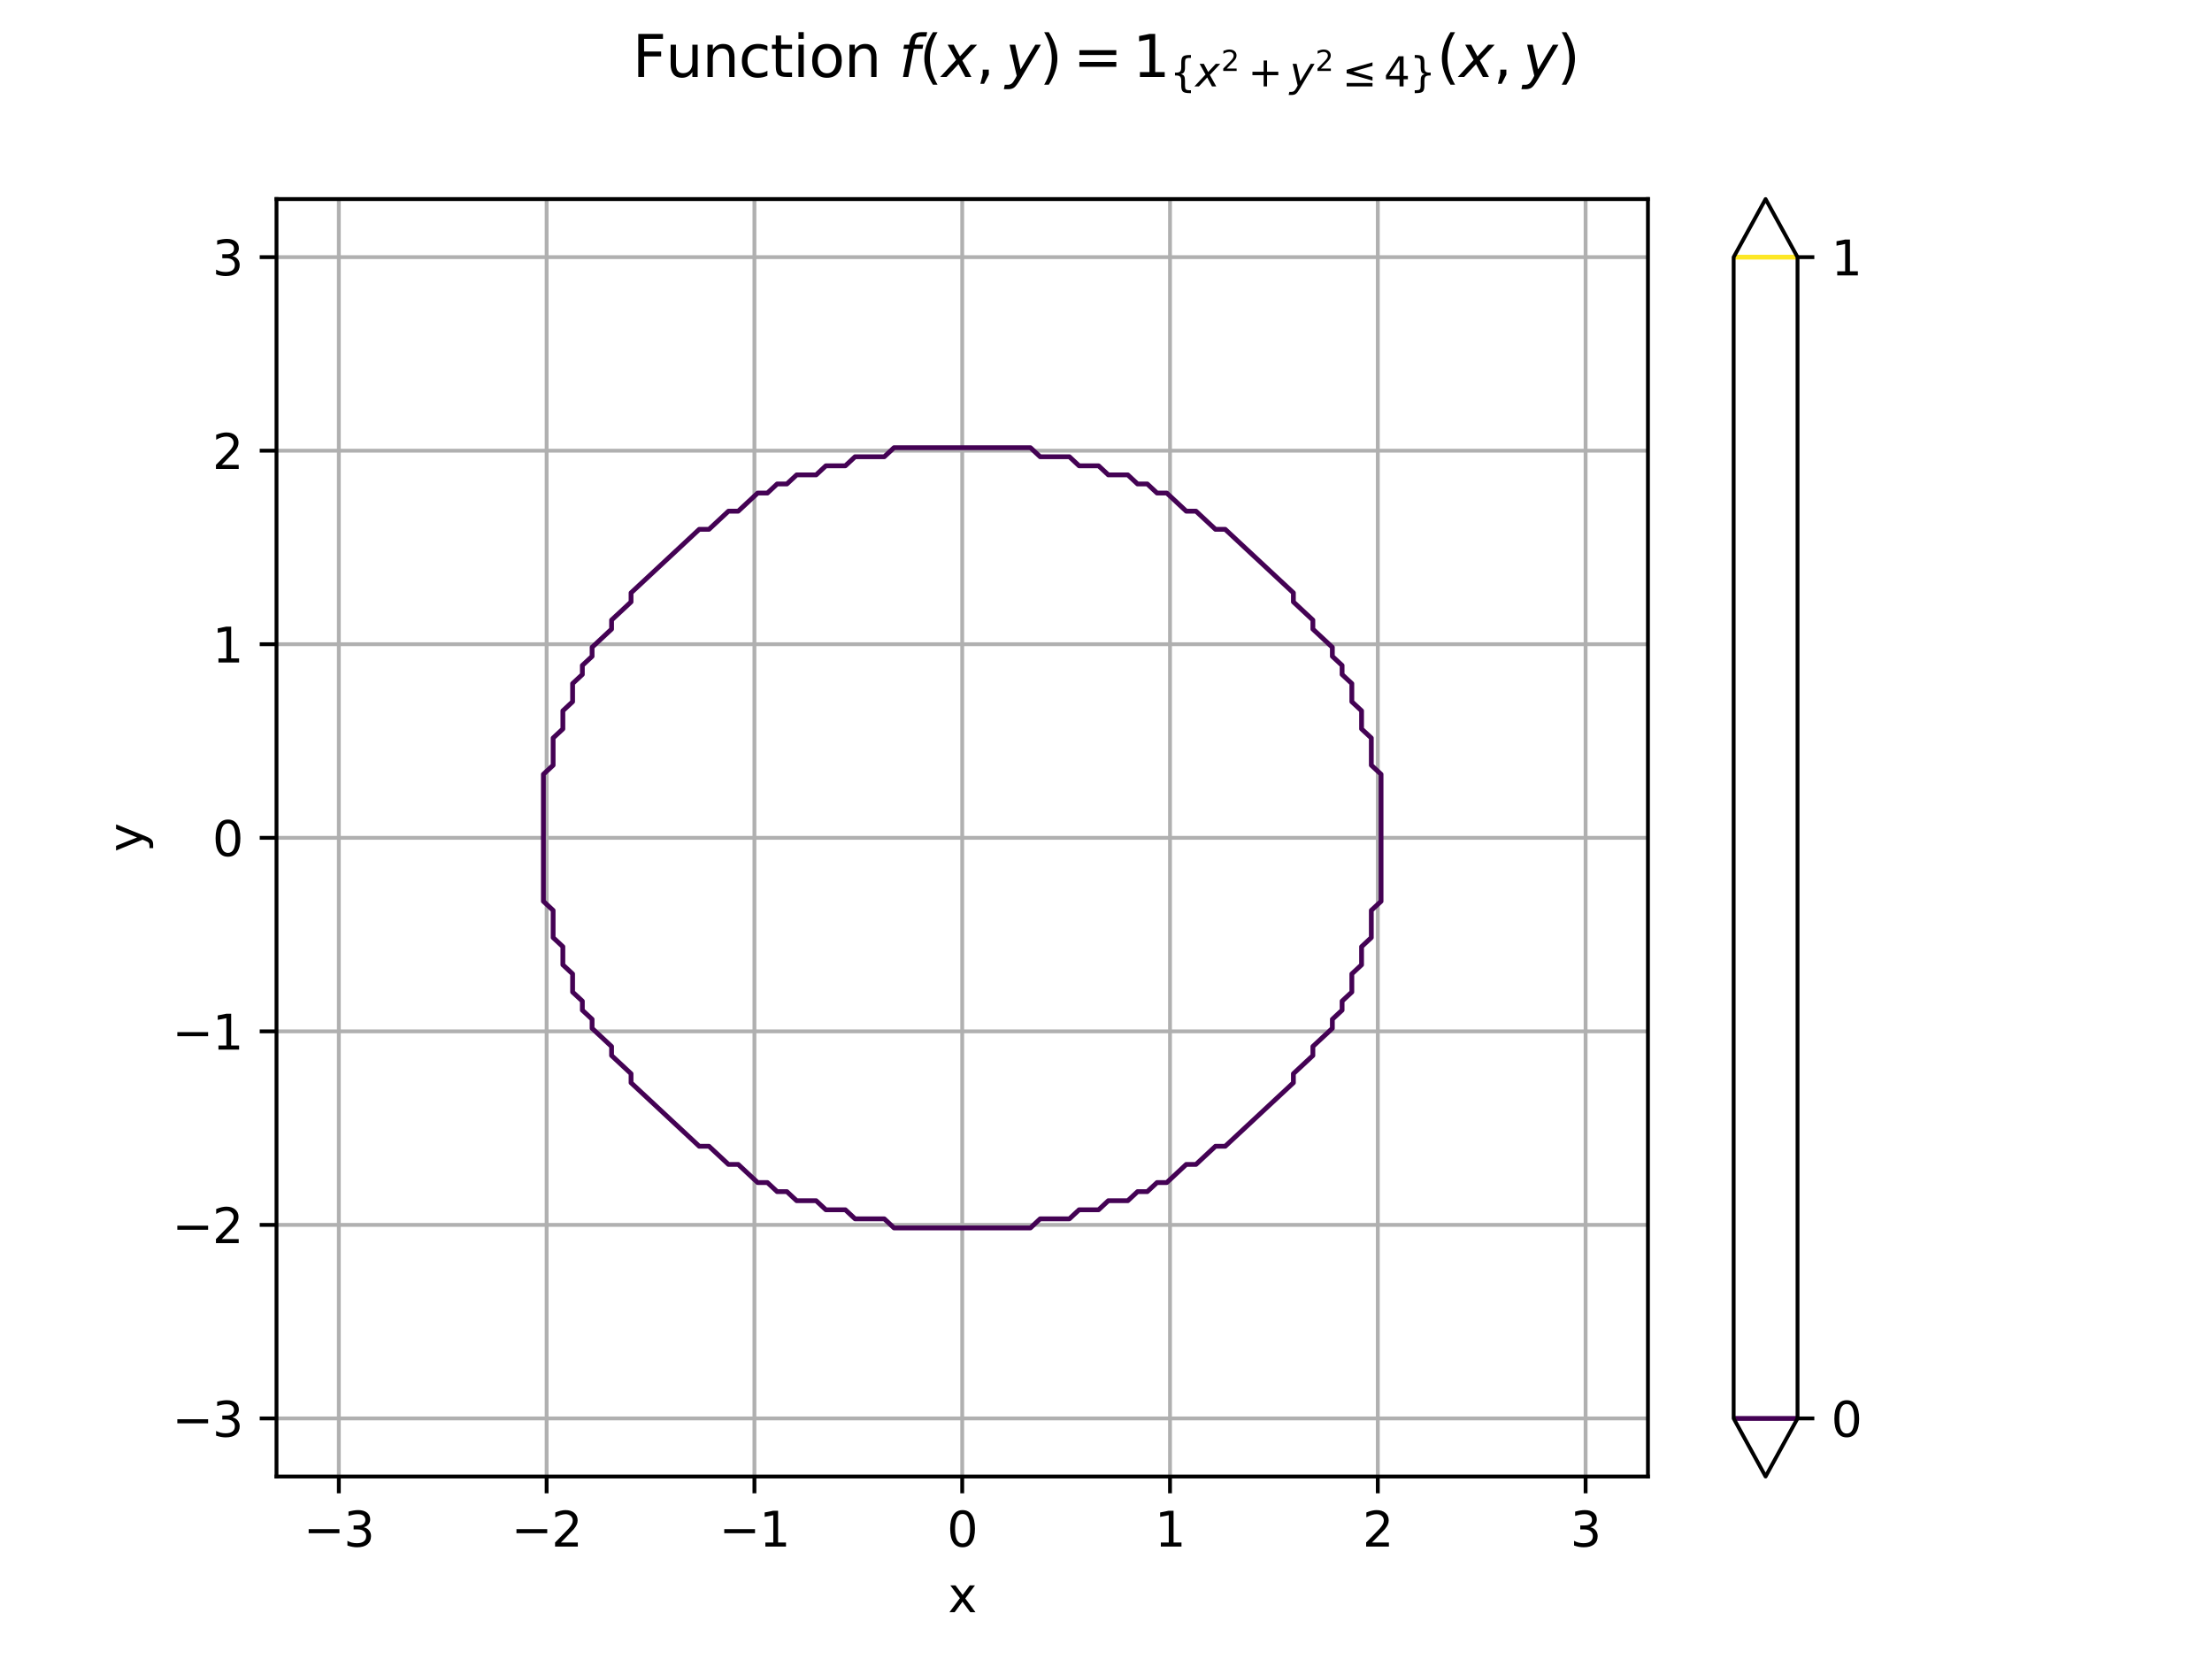 <?xml version="1.0" encoding="utf-8" standalone="no"?>
<!DOCTYPE svg PUBLIC "-//W3C//DTD SVG 1.1//EN"
  "http://www.w3.org/Graphics/SVG/1.1/DTD/svg11.dtd">
<svg xmlns:xlink="http://www.w3.org/1999/xlink" width="460.8pt" height="345.6pt" viewBox="0 0 460.8 345.6" xmlns="http://www.w3.org/2000/svg" version="1.1">
 <defs>
  <style type="text/css">*{stroke-linejoin: round; stroke-linecap: butt}</style>
 </defs>
 <g id="figure_1">
  <g id="patch_1">
   <path d="M 0 345.6 
L 460.8 345.6 
L 460.8 0 
L 0 0 
z
" style="fill: #ffffff"/>
  </g>
  <g id="axes_1">
   <g id="patch_2">
    <path d="M 57.6 307.584 
L 343.296 307.584 
L 343.296 41.472 
L 57.6 41.472 
z
" style="fill: #ffffff"/>
   </g>
   <g id="matplotlib.axis_1">
    <g id="xtick_1">
     <g id="line2d_1">
      <path d="M 70.586 307.584 
L 70.586 41.472 
" clip-path="url(#p566dd835db)" style="fill: none; stroke: #b0b0b0; stroke-width: 0.8; stroke-linecap: square"/>
     </g>
     <g id="line2d_2">
      <defs>
       <path id="mec4c092349" d="M 0 0 
L 0 3.5 
" style="stroke: #000000; stroke-width: 0.8"/>
      </defs>
      <g>
       <use xlink:href="#mec4c092349" x="70.586" y="307.584" style="stroke: #000000; stroke-width: 0.8"/>
      </g>
     </g>
     <g id="text_1">
      <!-- −3 -->
      <g transform="translate(63.215 322.182) scale(0.1 -0.1)">
       <defs>
        <path id="DejaVuSans-2212" d="M 678 2272 
L 4684 2272 
L 4684 1741 
L 678 1741 
L 678 2272 
z
" transform="scale(0.016)"/>
        <path id="DejaVuSans-33" d="M 2597 2516 
Q 3050 2419 3304 2112 
Q 3559 1806 3559 1356 
Q 3559 666 3084 287 
Q 2609 -91 1734 -91 
Q 1441 -91 1130 -33 
Q 819 25 488 141 
L 488 750 
Q 750 597 1062 519 
Q 1375 441 1716 441 
Q 2309 441 2620 675 
Q 2931 909 2931 1356 
Q 2931 1769 2642 2001 
Q 2353 2234 1838 2234 
L 1294 2234 
L 1294 2753 
L 1863 2753 
Q 2328 2753 2575 2939 
Q 2822 3125 2822 3475 
Q 2822 3834 2567 4026 
Q 2313 4219 1838 4219 
Q 1578 4219 1281 4162 
Q 984 4106 628 3988 
L 628 4550 
Q 988 4650 1302 4700 
Q 1616 4750 1894 4750 
Q 2613 4750 3031 4423 
Q 3450 4097 3450 3541 
Q 3450 3153 3228 2886 
Q 3006 2619 2597 2516 
z
" transform="scale(0.016)"/>
       </defs>
       <use xlink:href="#DejaVuSans-2212"/>
       <use xlink:href="#DejaVuSans-33" transform="translate(83.789 0)"/>
      </g>
     </g>
    </g>
    <g id="xtick_2">
     <g id="line2d_3">
      <path d="M 113.873 307.584 
L 113.873 41.472 
" clip-path="url(#p566dd835db)" style="fill: none; stroke: #b0b0b0; stroke-width: 0.8; stroke-linecap: square"/>
     </g>
     <g id="line2d_4">
      <g>
       <use xlink:href="#mec4c092349" x="113.873" y="307.584" style="stroke: #000000; stroke-width: 0.8"/>
      </g>
     </g>
     <g id="text_2">
      <!-- −2 -->
      <g transform="translate(106.502 322.182) scale(0.1 -0.1)">
       <defs>
        <path id="DejaVuSans-32" d="M 1228 531 
L 3431 531 
L 3431 0 
L 469 0 
L 469 531 
Q 828 903 1448 1529 
Q 2069 2156 2228 2338 
Q 2531 2678 2651 2914 
Q 2772 3150 2772 3378 
Q 2772 3750 2511 3984 
Q 2250 4219 1831 4219 
Q 1534 4219 1204 4116 
Q 875 4013 500 3803 
L 500 4441 
Q 881 4594 1212 4672 
Q 1544 4750 1819 4750 
Q 2544 4750 2975 4387 
Q 3406 4025 3406 3419 
Q 3406 3131 3298 2873 
Q 3191 2616 2906 2266 
Q 2828 2175 2409 1742 
Q 1991 1309 1228 531 
z
" transform="scale(0.016)"/>
       </defs>
       <use xlink:href="#DejaVuSans-2212"/>
       <use xlink:href="#DejaVuSans-32" transform="translate(83.789 0)"/>
      </g>
     </g>
    </g>
    <g id="xtick_3">
     <g id="line2d_5">
      <path d="M 157.161 307.584 
L 157.161 41.472 
" clip-path="url(#p566dd835db)" style="fill: none; stroke: #b0b0b0; stroke-width: 0.8; stroke-linecap: square"/>
     </g>
     <g id="line2d_6">
      <g>
       <use xlink:href="#mec4c092349" x="157.161" y="307.584" style="stroke: #000000; stroke-width: 0.8"/>
      </g>
     </g>
     <g id="text_3">
      <!-- −1 -->
      <g transform="translate(149.79 322.182) scale(0.1 -0.1)">
       <defs>
        <path id="DejaVuSans-31" d="M 794 531 
L 1825 531 
L 1825 4091 
L 703 3866 
L 703 4441 
L 1819 4666 
L 2450 4666 
L 2450 531 
L 3481 531 
L 3481 0 
L 794 0 
L 794 531 
z
" transform="scale(0.016)"/>
       </defs>
       <use xlink:href="#DejaVuSans-2212"/>
       <use xlink:href="#DejaVuSans-31" transform="translate(83.789 0)"/>
      </g>
     </g>
    </g>
    <g id="xtick_4">
     <g id="line2d_7">
      <path d="M 200.448 307.584 
L 200.448 41.472 
" clip-path="url(#p566dd835db)" style="fill: none; stroke: #b0b0b0; stroke-width: 0.8; stroke-linecap: square"/>
     </g>
     <g id="line2d_8">
      <g>
       <use xlink:href="#mec4c092349" x="200.448" y="307.584" style="stroke: #000000; stroke-width: 0.8"/>
      </g>
     </g>
     <g id="text_4">
      <!-- 0 -->
      <g transform="translate(197.267 322.182) scale(0.1 -0.1)">
       <defs>
        <path id="DejaVuSans-30" d="M 2034 4250 
Q 1547 4250 1301 3770 
Q 1056 3291 1056 2328 
Q 1056 1369 1301 889 
Q 1547 409 2034 409 
Q 2525 409 2770 889 
Q 3016 1369 3016 2328 
Q 3016 3291 2770 3770 
Q 2525 4250 2034 4250 
z
M 2034 4750 
Q 2819 4750 3233 4129 
Q 3647 3509 3647 2328 
Q 3647 1150 3233 529 
Q 2819 -91 2034 -91 
Q 1250 -91 836 529 
Q 422 1150 422 2328 
Q 422 3509 836 4129 
Q 1250 4750 2034 4750 
z
" transform="scale(0.016)"/>
       </defs>
       <use xlink:href="#DejaVuSans-30"/>
      </g>
     </g>
    </g>
    <g id="xtick_5">
     <g id="line2d_9">
      <path d="M 243.735 307.584 
L 243.735 41.472 
" clip-path="url(#p566dd835db)" style="fill: none; stroke: #b0b0b0; stroke-width: 0.8; stroke-linecap: square"/>
     </g>
     <g id="line2d_10">
      <g>
       <use xlink:href="#mec4c092349" x="243.735" y="307.584" style="stroke: #000000; stroke-width: 0.8"/>
      </g>
     </g>
     <g id="text_5">
      <!-- 1 -->
      <g transform="translate(240.554 322.182) scale(0.1 -0.1)">
       <use xlink:href="#DejaVuSans-31"/>
      </g>
     </g>
    </g>
    <g id="xtick_6">
     <g id="line2d_11">
      <path d="M 287.023 307.584 
L 287.023 41.472 
" clip-path="url(#p566dd835db)" style="fill: none; stroke: #b0b0b0; stroke-width: 0.8; stroke-linecap: square"/>
     </g>
     <g id="line2d_12">
      <g>
       <use xlink:href="#mec4c092349" x="287.023" y="307.584" style="stroke: #000000; stroke-width: 0.8"/>
      </g>
     </g>
     <g id="text_6">
      <!-- 2 -->
      <g transform="translate(283.841 322.182) scale(0.1 -0.1)">
       <use xlink:href="#DejaVuSans-32"/>
      </g>
     </g>
    </g>
    <g id="xtick_7">
     <g id="line2d_13">
      <path d="M 330.31 307.584 
L 330.31 41.472 
" clip-path="url(#p566dd835db)" style="fill: none; stroke: #b0b0b0; stroke-width: 0.8; stroke-linecap: square"/>
     </g>
     <g id="line2d_14">
      <g>
       <use xlink:href="#mec4c092349" x="330.31" y="307.584" style="stroke: #000000; stroke-width: 0.8"/>
      </g>
     </g>
     <g id="text_7">
      <!-- 3 -->
      <g transform="translate(327.129 322.182) scale(0.1 -0.1)">
       <use xlink:href="#DejaVuSans-33"/>
      </g>
     </g>
    </g>
    <g id="text_8">
     <!-- x -->
     <g transform="translate(197.489 335.861) scale(0.1 -0.1)">
      <defs>
       <path id="DejaVuSans-78" d="M 3513 3500 
L 2247 1797 
L 3578 0 
L 2900 0 
L 1881 1375 
L 863 0 
L 184 0 
L 1544 1831 
L 300 3500 
L 978 3500 
L 1906 2253 
L 2834 3500 
L 3513 3500 
z
" transform="scale(0.016)"/>
      </defs>
      <use xlink:href="#DejaVuSans-78"/>
     </g>
    </g>
   </g>
   <g id="matplotlib.axis_2">
    <g id="ytick_1">
     <g id="line2d_15">
      <path d="M 57.6 295.488 
L 343.296 295.488 
" clip-path="url(#p566dd835db)" style="fill: none; stroke: #b0b0b0; stroke-width: 0.8; stroke-linecap: square"/>
     </g>
     <g id="line2d_16">
      <defs>
       <path id="m44ad2745f7" d="M 0 0 
L -3.5 0 
" style="stroke: #000000; stroke-width: 0.8"/>
      </defs>
      <g>
       <use xlink:href="#m44ad2745f7" x="57.6" y="295.488" style="stroke: #000000; stroke-width: 0.8"/>
      </g>
     </g>
     <g id="text_9">
      <!-- −3 -->
      <g transform="translate(35.858 299.287) scale(0.1 -0.1)">
       <use xlink:href="#DejaVuSans-2212"/>
       <use xlink:href="#DejaVuSans-33" transform="translate(83.789 0)"/>
      </g>
     </g>
    </g>
    <g id="ytick_2">
     <g id="line2d_17">
      <path d="M 57.6 255.168 
L 343.296 255.168 
" clip-path="url(#p566dd835db)" style="fill: none; stroke: #b0b0b0; stroke-width: 0.8; stroke-linecap: square"/>
     </g>
     <g id="line2d_18">
      <g>
       <use xlink:href="#m44ad2745f7" x="57.6" y="255.168" style="stroke: #000000; stroke-width: 0.8"/>
      </g>
     </g>
     <g id="text_10">
      <!-- −2 -->
      <g transform="translate(35.858 258.967) scale(0.1 -0.1)">
       <use xlink:href="#DejaVuSans-2212"/>
       <use xlink:href="#DejaVuSans-32" transform="translate(83.789 0)"/>
      </g>
     </g>
    </g>
    <g id="ytick_3">
     <g id="line2d_19">
      <path d="M 57.6 214.848 
L 343.296 214.848 
" clip-path="url(#p566dd835db)" style="fill: none; stroke: #b0b0b0; stroke-width: 0.8; stroke-linecap: square"/>
     </g>
     <g id="line2d_20">
      <g>
       <use xlink:href="#m44ad2745f7" x="57.6" y="214.848" style="stroke: #000000; stroke-width: 0.8"/>
      </g>
     </g>
     <g id="text_11">
      <!-- −1 -->
      <g transform="translate(35.858 218.647) scale(0.1 -0.1)">
       <use xlink:href="#DejaVuSans-2212"/>
       <use xlink:href="#DejaVuSans-31" transform="translate(83.789 0)"/>
      </g>
     </g>
    </g>
    <g id="ytick_4">
     <g id="line2d_21">
      <path d="M 57.6 174.528 
L 343.296 174.528 
" clip-path="url(#p566dd835db)" style="fill: none; stroke: #b0b0b0; stroke-width: 0.8; stroke-linecap: square"/>
     </g>
     <g id="line2d_22">
      <g>
       <use xlink:href="#m44ad2745f7" x="57.6" y="174.528" style="stroke: #000000; stroke-width: 0.8"/>
      </g>
     </g>
     <g id="text_12">
      <!-- 0 -->
      <g transform="translate(44.237 178.327) scale(0.1 -0.1)">
       <use xlink:href="#DejaVuSans-30"/>
      </g>
     </g>
    </g>
    <g id="ytick_5">
     <g id="line2d_23">
      <path d="M 57.6 134.208 
L 343.296 134.208 
" clip-path="url(#p566dd835db)" style="fill: none; stroke: #b0b0b0; stroke-width: 0.8; stroke-linecap: square"/>
     </g>
     <g id="line2d_24">
      <g>
       <use xlink:href="#m44ad2745f7" x="57.6" y="134.208" style="stroke: #000000; stroke-width: 0.8"/>
      </g>
     </g>
     <g id="text_13">
      <!-- 1 -->
      <g transform="translate(44.237 138.007) scale(0.1 -0.1)">
       <use xlink:href="#DejaVuSans-31"/>
      </g>
     </g>
    </g>
    <g id="ytick_6">
     <g id="line2d_25">
      <path d="M 57.6 93.888 
L 343.296 93.888 
" clip-path="url(#p566dd835db)" style="fill: none; stroke: #b0b0b0; stroke-width: 0.8; stroke-linecap: square"/>
     </g>
     <g id="line2d_26">
      <g>
       <use xlink:href="#m44ad2745f7" x="57.6" y="93.888" style="stroke: #000000; stroke-width: 0.8"/>
      </g>
     </g>
     <g id="text_14">
      <!-- 2 -->
      <g transform="translate(44.237 97.687) scale(0.1 -0.1)">
       <use xlink:href="#DejaVuSans-32"/>
      </g>
     </g>
    </g>
    <g id="ytick_7">
     <g id="line2d_27">
      <path d="M 57.6 53.568 
L 343.296 53.568 
" clip-path="url(#p566dd835db)" style="fill: none; stroke: #b0b0b0; stroke-width: 0.8; stroke-linecap: square"/>
     </g>
     <g id="line2d_28">
      <g>
       <use xlink:href="#m44ad2745f7" x="57.6" y="53.568" style="stroke: #000000; stroke-width: 0.8"/>
      </g>
     </g>
     <g id="text_15">
      <!-- 3 -->
      <g transform="translate(44.237 57.367) scale(0.1 -0.1)">
       <use xlink:href="#DejaVuSans-33"/>
      </g>
     </g>
    </g>
    <g id="text_16">
     <!-- y -->
     <g transform="translate(29.778 177.487) rotate(-90) scale(0.1 -0.1)">
      <defs>
       <path id="DejaVuSans-79" d="M 2059 -325 
Q 1816 -950 1584 -1140 
Q 1353 -1331 966 -1331 
L 506 -1331 
L 506 -850 
L 844 -850 
Q 1081 -850 1212 -737 
Q 1344 -625 1503 -206 
L 1606 56 
L 191 3500 
L 800 3500 
L 1894 763 
L 2988 3500 
L 3597 3500 
L 2059 -325 
z
" transform="scale(0.016)"/>
      </defs>
      <use xlink:href="#DejaVuSans-79"/>
     </g>
    </g>
   </g>
   <g id="QuadContourSet_1">
    <path d="M 186.244 255.798 
L 188.273 255.798 
L 190.303 255.798 
L 192.332 255.798 
L 194.361 255.798 
L 196.39 255.798 
L 198.419 255.798 
L 200.448 255.798 
L 202.477 255.798 
L 204.506 255.798 
L 206.535 255.798 
L 208.564 255.798 
L 210.593 255.798 
L 212.623 255.798 
L 214.652 255.798 
L 216.681 253.908 
L 216.681 253.908 
L 218.71 253.908 
L 220.739 253.908 
L 222.768 253.908 
L 224.797 252.018 
L 224.797 252.018 
L 226.826 252.018 
L 228.855 252.018 
L 230.884 250.128 
L 230.884 250.128 
L 232.913 250.128 
L 234.943 250.128 
L 236.972 248.238 
L 236.972 248.238 
L 239.001 248.238 
L 241.03 246.348 
L 241.03 246.348 
L 243.059 246.348 
L 245.088 244.458 
L 245.088 244.458 
L 247.117 242.568 
L 247.117 242.568 
L 249.146 242.568 
L 251.175 240.678 
L 251.175 240.678 
L 253.204 238.788 
L 253.204 238.788 
L 255.233 238.788 
L 257.263 236.898 
L 257.263 236.898 
L 259.292 235.008 
L 259.292 235.008 
L 261.321 233.118 
L 261.321 233.118 
L 263.35 231.228 
L 263.35 231.228 
L 265.379 229.338 
L 265.379 229.338 
L 267.408 227.448 
L 267.408 227.448 
L 269.437 225.558 
L 269.437 223.668 
L 269.437 223.668 
L 271.466 221.778 
L 271.466 221.778 
L 273.495 219.888 
L 273.495 217.998 
L 273.495 217.998 
L 275.524 216.108 
L 275.524 216.108 
L 277.553 214.218 
L 277.553 212.328 
L 277.553 212.328 
L 279.583 210.438 
L 279.583 208.548 
L 279.583 208.548 
L 281.612 206.658 
L 281.612 204.768 
L 281.612 202.878 
L 281.612 202.878 
L 283.641 200.988 
L 283.641 199.098 
L 283.641 197.208 
L 283.641 197.208 
L 285.67 195.318 
L 285.67 193.428 
L 285.67 191.538 
L 285.67 189.648 
L 285.67 189.648 
L 287.699 187.758 
L 287.699 185.868 
L 287.699 183.978 
L 287.699 182.088 
L 287.699 180.198 
L 287.699 178.308 
L 287.699 176.418 
L 287.699 174.528 
L 287.699 172.638 
L 287.699 170.748 
L 287.699 168.858 
L 287.699 166.968 
L 287.699 165.078 
L 287.699 163.188 
L 287.699 161.298 
L 285.67 159.408 
L 285.67 159.408 
L 285.67 157.518 
L 285.67 155.628 
L 285.67 153.738 
L 283.641 151.848 
L 283.641 151.848 
L 283.641 149.958 
L 283.641 148.068 
L 281.612 146.178 
L 281.612 146.178 
L 281.612 144.288 
L 281.612 142.398 
L 279.583 140.508 
L 279.583 140.508 
L 279.583 138.618 
L 277.553 136.728 
L 277.553 136.728 
L 277.553 134.838 
L 275.524 132.948 
L 275.524 132.948 
L 273.495 131.058 
L 273.495 131.058 
L 273.495 129.168 
L 271.466 127.278 
L 271.466 127.278 
L 269.437 125.388 
L 269.437 125.388 
L 269.437 123.498 
L 267.408 121.608 
L 267.408 121.608 
L 265.379 119.718 
L 265.379 119.718 
L 263.35 117.828 
L 263.35 117.828 
L 261.321 115.938 
L 261.321 115.938 
L 259.292 114.048 
L 259.292 114.048 
L 257.263 112.158 
L 257.263 112.158 
L 255.233 110.268 
L 253.204 110.268 
L 253.204 110.268 
L 251.175 108.378 
L 251.175 108.378 
L 249.146 106.488 
L 247.117 106.488 
L 247.117 106.488 
L 245.088 104.598 
L 245.088 104.598 
L 243.059 102.708 
L 241.03 102.708 
L 241.03 102.708 
L 239.001 100.818 
L 236.972 100.818 
L 236.972 100.818 
L 234.943 98.928 
L 232.913 98.928 
L 230.884 98.928 
L 230.884 98.928 
L 228.855 97.038 
L 226.826 97.038 
L 224.797 97.038 
L 224.797 97.038 
L 222.768 95.148 
L 220.739 95.148 
L 218.71 95.148 
L 216.681 95.148 
L 216.681 95.148 
L 214.652 93.258 
L 212.623 93.258 
L 210.593 93.258 
L 208.564 93.258 
L 206.535 93.258 
L 204.506 93.258 
L 202.477 93.258 
L 200.448 93.258 
L 198.419 93.258 
L 196.39 93.258 
L 194.361 93.258 
L 192.332 93.258 
L 190.303 93.258 
L 188.273 93.258 
L 186.244 93.258 
L 184.215 95.148 
L 184.215 95.148 
L 182.186 95.148 
L 180.157 95.148 
L 178.128 95.148 
L 176.099 97.038 
L 176.099 97.038 
L 174.07 97.038 
L 172.041 97.038 
L 170.012 98.928 
L 170.012 98.928 
L 167.983 98.928 
L 165.953 98.928 
L 163.924 100.818 
L 163.924 100.818 
L 161.895 100.818 
L 159.866 102.708 
L 159.866 102.708 
L 157.837 102.708 
L 155.808 104.598 
L 155.808 104.598 
L 153.779 106.488 
L 153.779 106.488 
L 151.75 106.488 
L 149.721 108.378 
L 149.721 108.378 
L 147.692 110.268 
L 147.692 110.268 
L 145.663 110.268 
L 143.633 112.158 
L 143.633 112.158 
L 141.604 114.048 
L 141.604 114.048 
L 139.575 115.938 
L 139.575 115.938 
L 137.546 117.828 
L 137.546 117.828 
L 135.517 119.718 
L 135.517 119.718 
L 133.488 121.608 
L 133.488 121.608 
L 131.459 123.498 
L 131.459 125.388 
L 131.459 125.388 
L 129.43 127.278 
L 129.43 127.278 
L 127.401 129.168 
L 127.401 131.058 
L 127.401 131.058 
L 125.372 132.948 
L 125.372 132.948 
L 123.343 134.838 
L 123.343 136.728 
L 123.343 136.728 
L 121.313 138.618 
L 121.313 140.508 
L 121.313 140.508 
L 119.284 142.398 
L 119.284 144.288 
L 119.284 146.178 
L 119.284 146.178 
L 117.255 148.068 
L 117.255 149.958 
L 117.255 151.848 
L 117.255 151.848 
L 115.226 153.738 
L 115.226 155.628 
L 115.226 157.518 
L 115.226 159.408 
L 115.226 159.408 
L 113.197 161.298 
L 113.197 163.188 
L 113.197 165.078 
L 113.197 166.968 
L 113.197 168.858 
L 113.197 170.748 
L 113.197 172.638 
L 113.197 174.528 
L 113.197 176.418 
L 113.197 178.308 
L 113.197 180.198 
L 113.197 182.088 
L 113.197 183.978 
L 113.197 185.868 
L 113.197 187.758 
L 115.226 189.648 
L 115.226 189.648 
L 115.226 191.538 
L 115.226 193.428 
L 115.226 195.318 
L 117.255 197.208 
L 117.255 197.208 
L 117.255 199.098 
L 117.255 200.988 
L 119.284 202.878 
L 119.284 202.878 
L 119.284 204.768 
L 119.284 206.658 
L 121.313 208.548 
L 121.313 208.548 
L 121.313 210.438 
L 123.343 212.328 
L 123.343 212.328 
L 123.343 214.218 
L 125.372 216.108 
L 125.372 216.108 
L 127.401 217.998 
L 127.401 217.998 
L 127.401 219.888 
L 129.43 221.778 
L 129.43 221.778 
L 131.459 223.668 
L 131.459 223.668 
L 131.459 225.558 
L 133.488 227.448 
L 133.488 227.448 
L 135.517 229.338 
L 135.517 229.338 
L 137.546 231.228 
L 137.546 231.228 
L 139.575 233.118 
L 139.575 233.118 
L 141.604 235.008 
L 141.604 235.008 
L 143.633 236.898 
L 143.633 236.898 
L 145.663 238.788 
L 147.692 238.788 
L 147.692 238.788 
L 149.721 240.678 
L 149.721 240.678 
L 151.75 242.568 
L 153.779 242.568 
L 153.779 242.568 
L 155.808 244.458 
L 155.808 244.458 
L 157.837 246.348 
L 159.866 246.348 
L 159.866 246.348 
L 161.895 248.238 
L 163.924 248.238 
L 163.924 248.238 
L 165.953 250.128 
L 167.983 250.128 
L 170.012 250.128 
L 170.012 250.128 
L 172.041 252.018 
L 174.07 252.018 
L 176.099 252.018 
L 176.099 252.018 
L 178.128 253.908 
L 180.157 253.908 
L 182.186 253.908 
L 184.215 253.908 
L 184.215 253.908 
L 186.244 255.798 
z
" clip-path="url(#p566dd835db)" style="fill: none; stroke: #440154; stroke-opacity: 0.996"/>
    <path clip-path="url(#p566dd835db)" style="fill: none; stroke: #fde725; stroke-opacity: 0.996"/>
   </g>
   <g id="patch_3">
    <path d="M 57.6 307.584 
L 57.6 41.472 
" style="fill: none; stroke: #000000; stroke-width: 0.8; stroke-linejoin: miter; stroke-linecap: square"/>
   </g>
   <g id="patch_4">
    <path d="M 343.296 307.584 
L 343.296 41.472 
" style="fill: none; stroke: #000000; stroke-width: 0.8; stroke-linejoin: miter; stroke-linecap: square"/>
   </g>
   <g id="patch_5">
    <path d="M 57.6 307.584 
L 343.296 307.584 
" style="fill: none; stroke: #000000; stroke-width: 0.8; stroke-linejoin: miter; stroke-linecap: square"/>
   </g>
   <g id="patch_6">
    <path d="M 57.6 41.472 
L 343.296 41.472 
" style="fill: none; stroke: #000000; stroke-width: 0.8; stroke-linejoin: miter; stroke-linecap: square"/>
   </g>
  </g>
  <g id="axes_2">
   <g id="patch_7">
    <path d="M 361.152 295.488 
L 374.458 295.488 
L 374.458 53.568 
L 361.152 53.568 
z
" style="fill: #ffffff"/>
   </g>
   <g id="matplotlib.axis_3"/>
   <g id="matplotlib.axis_4">
    <g id="ytick_8">
     <g id="line2d_29">
      <defs>
       <path id="m6eec5559a6" d="M 0 0 
L 3.5 0 
" style="stroke: #000000; stroke-width: 0.8"/>
      </defs>
      <g>
       <use xlink:href="#m6eec5559a6" x="374.458" y="295.488" style="stroke: #000000; stroke-width: 0.8"/>
      </g>
     </g>
     <g id="text_17">
      <!-- 0 -->
      <g transform="translate(381.458 299.287) scale(0.1 -0.1)">
       <use xlink:href="#DejaVuSans-30"/>
      </g>
     </g>
    </g>
    <g id="ytick_9">
     <g id="line2d_30">
      <g>
       <use xlink:href="#m6eec5559a6" x="374.458" y="53.568" style="stroke: #000000; stroke-width: 0.8"/>
      </g>
     </g>
     <g id="text_18">
      <!-- 1 -->
      <g transform="translate(381.458 57.367) scale(0.1 -0.1)">
       <use xlink:href="#DejaVuSans-31"/>
      </g>
     </g>
    </g>
   </g>
   <g id="LineCollection_1"/>
   <g id="LineCollection_2">
    <path d="M 361.152 295.488 
L 374.458 295.488 
" clip-path="url(#pa90785042c)" style="fill: none; stroke: #440154; stroke-opacity: 0.996"/>
    <path d="M 361.152 53.568 
L 374.458 53.568 
" clip-path="url(#pa90785042c)" style="fill: none; stroke: #fde725; stroke-opacity: 0.996"/>
   </g>
   <g id="patch_8">
    <path d="M 361.152 295.488 
L 367.805 307.584 
L 374.458 295.488 
L 374.458 53.568 
L 367.805 41.472 
L 361.152 53.568 
L 361.152 295.488 
z
" style="fill: none; stroke: #000000; stroke-width: 0.8; stroke-linejoin: miter; stroke-linecap: square"/>
   </g>
  </g>
  <g id="text_19">
   <!-- Function $f(x,y) = 1_{\{x^2+y^2 \leq 4\}}(x,y)$ -->
   <g transform="translate(131.76 16.032) scale(0.12 -0.12)">
    <defs>
     <path id="DejaVuSans-46" d="M 628 4666 
L 3309 4666 
L 3309 4134 
L 1259 4134 
L 1259 2759 
L 3109 2759 
L 3109 2228 
L 1259 2228 
L 1259 0 
L 628 0 
L 628 4666 
z
" transform="scale(0.016)"/>
     <path id="DejaVuSans-75" d="M 544 1381 
L 544 3500 
L 1119 3500 
L 1119 1403 
Q 1119 906 1312 657 
Q 1506 409 1894 409 
Q 2359 409 2629 706 
Q 2900 1003 2900 1516 
L 2900 3500 
L 3475 3500 
L 3475 0 
L 2900 0 
L 2900 538 
Q 2691 219 2414 64 
Q 2138 -91 1772 -91 
Q 1169 -91 856 284 
Q 544 659 544 1381 
z
M 1991 3584 
L 1991 3584 
z
" transform="scale(0.016)"/>
     <path id="DejaVuSans-6e" d="M 3513 2113 
L 3513 0 
L 2938 0 
L 2938 2094 
Q 2938 2591 2744 2837 
Q 2550 3084 2163 3084 
Q 1697 3084 1428 2787 
Q 1159 2491 1159 1978 
L 1159 0 
L 581 0 
L 581 3500 
L 1159 3500 
L 1159 2956 
Q 1366 3272 1645 3428 
Q 1925 3584 2291 3584 
Q 2894 3584 3203 3211 
Q 3513 2838 3513 2113 
z
" transform="scale(0.016)"/>
     <path id="DejaVuSans-63" d="M 3122 3366 
L 3122 2828 
Q 2878 2963 2633 3030 
Q 2388 3097 2138 3097 
Q 1578 3097 1268 2742 
Q 959 2388 959 1747 
Q 959 1106 1268 751 
Q 1578 397 2138 397 
Q 2388 397 2633 464 
Q 2878 531 3122 666 
L 3122 134 
Q 2881 22 2623 -34 
Q 2366 -91 2075 -91 
Q 1284 -91 818 406 
Q 353 903 353 1747 
Q 353 2603 823 3093 
Q 1294 3584 2113 3584 
Q 2378 3584 2631 3529 
Q 2884 3475 3122 3366 
z
" transform="scale(0.016)"/>
     <path id="DejaVuSans-74" d="M 1172 4494 
L 1172 3500 
L 2356 3500 
L 2356 3053 
L 1172 3053 
L 1172 1153 
Q 1172 725 1289 603 
Q 1406 481 1766 481 
L 2356 481 
L 2356 0 
L 1766 0 
Q 1100 0 847 248 
Q 594 497 594 1153 
L 594 3053 
L 172 3053 
L 172 3500 
L 594 3500 
L 594 4494 
L 1172 4494 
z
" transform="scale(0.016)"/>
     <path id="DejaVuSans-69" d="M 603 3500 
L 1178 3500 
L 1178 0 
L 603 0 
L 603 3500 
z
M 603 4863 
L 1178 4863 
L 1178 4134 
L 603 4134 
L 603 4863 
z
" transform="scale(0.016)"/>
     <path id="DejaVuSans-6f" d="M 1959 3097 
Q 1497 3097 1228 2736 
Q 959 2375 959 1747 
Q 959 1119 1226 758 
Q 1494 397 1959 397 
Q 2419 397 2687 759 
Q 2956 1122 2956 1747 
Q 2956 2369 2687 2733 
Q 2419 3097 1959 3097 
z
M 1959 3584 
Q 2709 3584 3137 3096 
Q 3566 2609 3566 1747 
Q 3566 888 3137 398 
Q 2709 -91 1959 -91 
Q 1206 -91 779 398 
Q 353 888 353 1747 
Q 353 2609 779 3096 
Q 1206 3584 1959 3584 
z
" transform="scale(0.016)"/>
     <path id="DejaVuSans-20" transform="scale(0.016)"/>
     <path id="DejaVuSans-Oblique-66" d="M 3059 4863 
L 2969 4384 
L 2419 4384 
Q 2106 4384 1964 4261 
Q 1822 4138 1753 3809 
L 1691 3500 
L 2638 3500 
L 2553 3053 
L 1606 3053 
L 1013 0 
L 434 0 
L 1031 3053 
L 481 3053 
L 563 3500 
L 1113 3500 
L 1159 3744 
Q 1278 4363 1576 4613 
Q 1875 4863 2516 4863 
L 3059 4863 
z
" transform="scale(0.016)"/>
     <path id="DejaVuSans-28" d="M 1984 4856 
Q 1566 4138 1362 3434 
Q 1159 2731 1159 2009 
Q 1159 1288 1364 580 
Q 1569 -128 1984 -844 
L 1484 -844 
Q 1016 -109 783 600 
Q 550 1309 550 2009 
Q 550 2706 781 3412 
Q 1013 4119 1484 4856 
L 1984 4856 
z
" transform="scale(0.016)"/>
     <path id="DejaVuSans-Oblique-78" d="M 3841 3500 
L 2234 1784 
L 3219 0 
L 2559 0 
L 1819 1388 
L 531 0 
L -166 0 
L 1556 1844 
L 641 3500 
L 1300 3500 
L 1972 2234 
L 3144 3500 
L 3841 3500 
z
" transform="scale(0.016)"/>
     <path id="DejaVuSans-2c" d="M 750 794 
L 1409 794 
L 1409 256 
L 897 -744 
L 494 -744 
L 750 256 
L 750 794 
z
" transform="scale(0.016)"/>
     <path id="DejaVuSans-Oblique-79" d="M 1588 -325 
Q 1188 -997 936 -1164 
Q 684 -1331 294 -1331 
L -159 -1331 
L -63 -850 
L 269 -850 
Q 509 -850 678 -719 
Q 847 -588 1056 -206 
L 1234 128 
L 459 3500 
L 1069 3500 
L 1650 819 
L 3256 3500 
L 3859 3500 
L 1588 -325 
z
" transform="scale(0.016)"/>
     <path id="DejaVuSans-29" d="M 513 4856 
L 1013 4856 
Q 1481 4119 1714 3412 
Q 1947 2706 1947 2009 
Q 1947 1309 1714 600 
Q 1481 -109 1013 -844 
L 513 -844 
Q 928 -128 1133 580 
Q 1338 1288 1338 2009 
Q 1338 2731 1133 3434 
Q 928 4138 513 4856 
z
" transform="scale(0.016)"/>
     <path id="DejaVuSans-3d" d="M 678 2906 
L 4684 2906 
L 4684 2381 
L 678 2381 
L 678 2906 
z
M 678 1631 
L 4684 1631 
L 4684 1100 
L 678 1100 
L 678 1631 
z
" transform="scale(0.016)"/>
     <path id="DejaVuSans-7b" d="M 3272 -594 
L 3272 -1044 
L 3078 -1044 
Q 2300 -1044 2036 -812 
Q 1772 -581 1772 109 
L 1772 856 
Q 1772 1328 1603 1509 
Q 1434 1691 991 1691 
L 800 1691 
L 800 2138 
L 991 2138 
Q 1438 2138 1605 2317 
Q 1772 2497 1772 2963 
L 1772 3713 
Q 1772 4403 2036 4633 
Q 2300 4863 3078 4863 
L 3272 4863 
L 3272 4416 
L 3059 4416 
Q 2619 4416 2484 4278 
Q 2350 4141 2350 3700 
L 2350 2925 
Q 2350 2434 2208 2212 
Q 2066 1991 1722 1913 
Q 2069 1828 2209 1606 
Q 2350 1384 2350 897 
L 2350 122 
Q 2350 -319 2484 -456 
Q 2619 -594 3059 -594 
L 3272 -594 
z
" transform="scale(0.016)"/>
     <path id="DejaVuSans-2b" d="M 2944 4013 
L 2944 2272 
L 4684 2272 
L 4684 1741 
L 2944 1741 
L 2944 0 
L 2419 0 
L 2419 1741 
L 678 1741 
L 678 2272 
L 2419 2272 
L 2419 4013 
L 2944 4013 
z
" transform="scale(0.016)"/>
     <path id="DejaVuSans-2264" d="M 4684 3175 
L 1684 2309 
L 4684 1453 
L 4684 897 
L 678 2047 
L 678 2578 
L 4684 3725 
L 4684 3175 
z
M 678 531 
L 4684 531 
L 4684 0 
L 678 0 
L 678 531 
z
" transform="scale(0.016)"/>
     <path id="DejaVuSans-34" d="M 2419 4116 
L 825 1625 
L 2419 1625 
L 2419 4116 
z
M 2253 4666 
L 3047 4666 
L 3047 1625 
L 3713 1625 
L 3713 1100 
L 3047 1100 
L 3047 0 
L 2419 0 
L 2419 1100 
L 313 1100 
L 313 1709 
L 2253 4666 
z
" transform="scale(0.016)"/>
     <path id="DejaVuSans-7d" d="M 800 -594 
L 1019 -594 
Q 1456 -594 1589 -459 
Q 1722 -325 1722 122 
L 1722 897 
Q 1722 1384 1862 1606 
Q 2003 1828 2350 1913 
Q 2003 1991 1862 2212 
Q 1722 2434 1722 2925 
L 1722 3700 
Q 1722 4144 1589 4280 
Q 1456 4416 1019 4416 
L 800 4416 
L 800 4863 
L 997 4863 
Q 1775 4863 2036 4633 
Q 2297 4403 2297 3713 
L 2297 2963 
Q 2297 2497 2465 2317 
Q 2634 2138 3078 2138 
L 3272 2138 
L 3272 1691 
L 3078 1691 
Q 2634 1691 2465 1509 
Q 2297 1328 2297 856 
L 2297 109 
Q 2297 -581 2036 -812 
Q 1775 -1044 997 -1044 
L 800 -1044 
L 800 -594 
z
" transform="scale(0.016)"/>
    </defs>
    <use xlink:href="#DejaVuSans-46" transform="translate(0 0.016)"/>
    <use xlink:href="#DejaVuSans-75" transform="translate(57.52 0.016)"/>
    <use xlink:href="#DejaVuSans-6e" transform="translate(120.898 0.016)"/>
    <use xlink:href="#DejaVuSans-63" transform="translate(184.277 0.016)"/>
    <use xlink:href="#DejaVuSans-74" transform="translate(239.258 0.016)"/>
    <use xlink:href="#DejaVuSans-69" transform="translate(278.467 0.016)"/>
    <use xlink:href="#DejaVuSans-6f" transform="translate(306.25 0.016)"/>
    <use xlink:href="#DejaVuSans-6e" transform="translate(367.432 0.016)"/>
    <use xlink:href="#DejaVuSans-20" transform="translate(430.811 0.016)"/>
    <use xlink:href="#DejaVuSans-Oblique-66" transform="translate(462.598 0.016)"/>
    <use xlink:href="#DejaVuSans-28" transform="translate(497.803 0.016)"/>
    <use xlink:href="#DejaVuSans-Oblique-78" transform="translate(536.816 0.016)"/>
    <use xlink:href="#DejaVuSans-2c" transform="translate(595.996 0.016)"/>
    <use xlink:href="#DejaVuSans-Oblique-79" transform="translate(647.266 0.016)"/>
    <use xlink:href="#DejaVuSans-29" transform="translate(706.445 0.016)"/>
    <use xlink:href="#DejaVuSans-3d" transform="translate(764.941 0.016)"/>
    <use xlink:href="#DejaVuSans-31" transform="translate(868.213 0.016)"/>
    <use xlink:href="#DejaVuSans-7b" transform="translate(932.793 -16.391) scale(0.7)"/>
    <use xlink:href="#DejaVuSans-Oblique-78" transform="translate(977.329 -16.391) scale(0.7)"/>
    <use xlink:href="#DejaVuSans-32" transform="translate(1021.881 10.406) scale(0.49)"/>
    <use xlink:href="#DejaVuSans-2b" transform="translate(1068.608 -16.391) scale(0.7)"/>
    <use xlink:href="#DejaVuSans-Oblique-79" transform="translate(1140.898 -16.391) scale(0.7)"/>
    <use xlink:href="#DejaVuSans-32" transform="translate(1185.45 10.406) scale(0.49)"/>
    <use xlink:href="#DejaVuSans-2264" transform="translate(1232.177 -16.391) scale(0.7)"/>
    <use xlink:href="#DejaVuSans-34" transform="translate(1304.467 -16.391) scale(0.7)"/>
    <use xlink:href="#DejaVuSans-7d" transform="translate(1349.004 -16.391) scale(0.7)"/>
    <use xlink:href="#DejaVuSans-28" transform="translate(1396.274 0.016)"/>
    <use xlink:href="#DejaVuSans-Oblique-78" transform="translate(1435.288 0.016)"/>
    <use xlink:href="#DejaVuSans-2c" transform="translate(1494.467 0.016)"/>
    <use xlink:href="#DejaVuSans-Oblique-79" transform="translate(1545.737 0.016)"/>
    <use xlink:href="#DejaVuSans-29" transform="translate(1604.917 0.016)"/>
   </g>
  </g>
 </g>
 <defs>
  <clipPath id="p566dd835db">
   <rect x="57.6" y="41.472" width="285.696" height="266.112"/>
  </clipPath>
  <clipPath id="pa90785042c">
   <path d="M 361.152 296.397 
L 374.458 296.397 
L 374.458 52.659 
L 361.152 52.659 
z
"/>
  </clipPath>
 </defs>
</svg>
